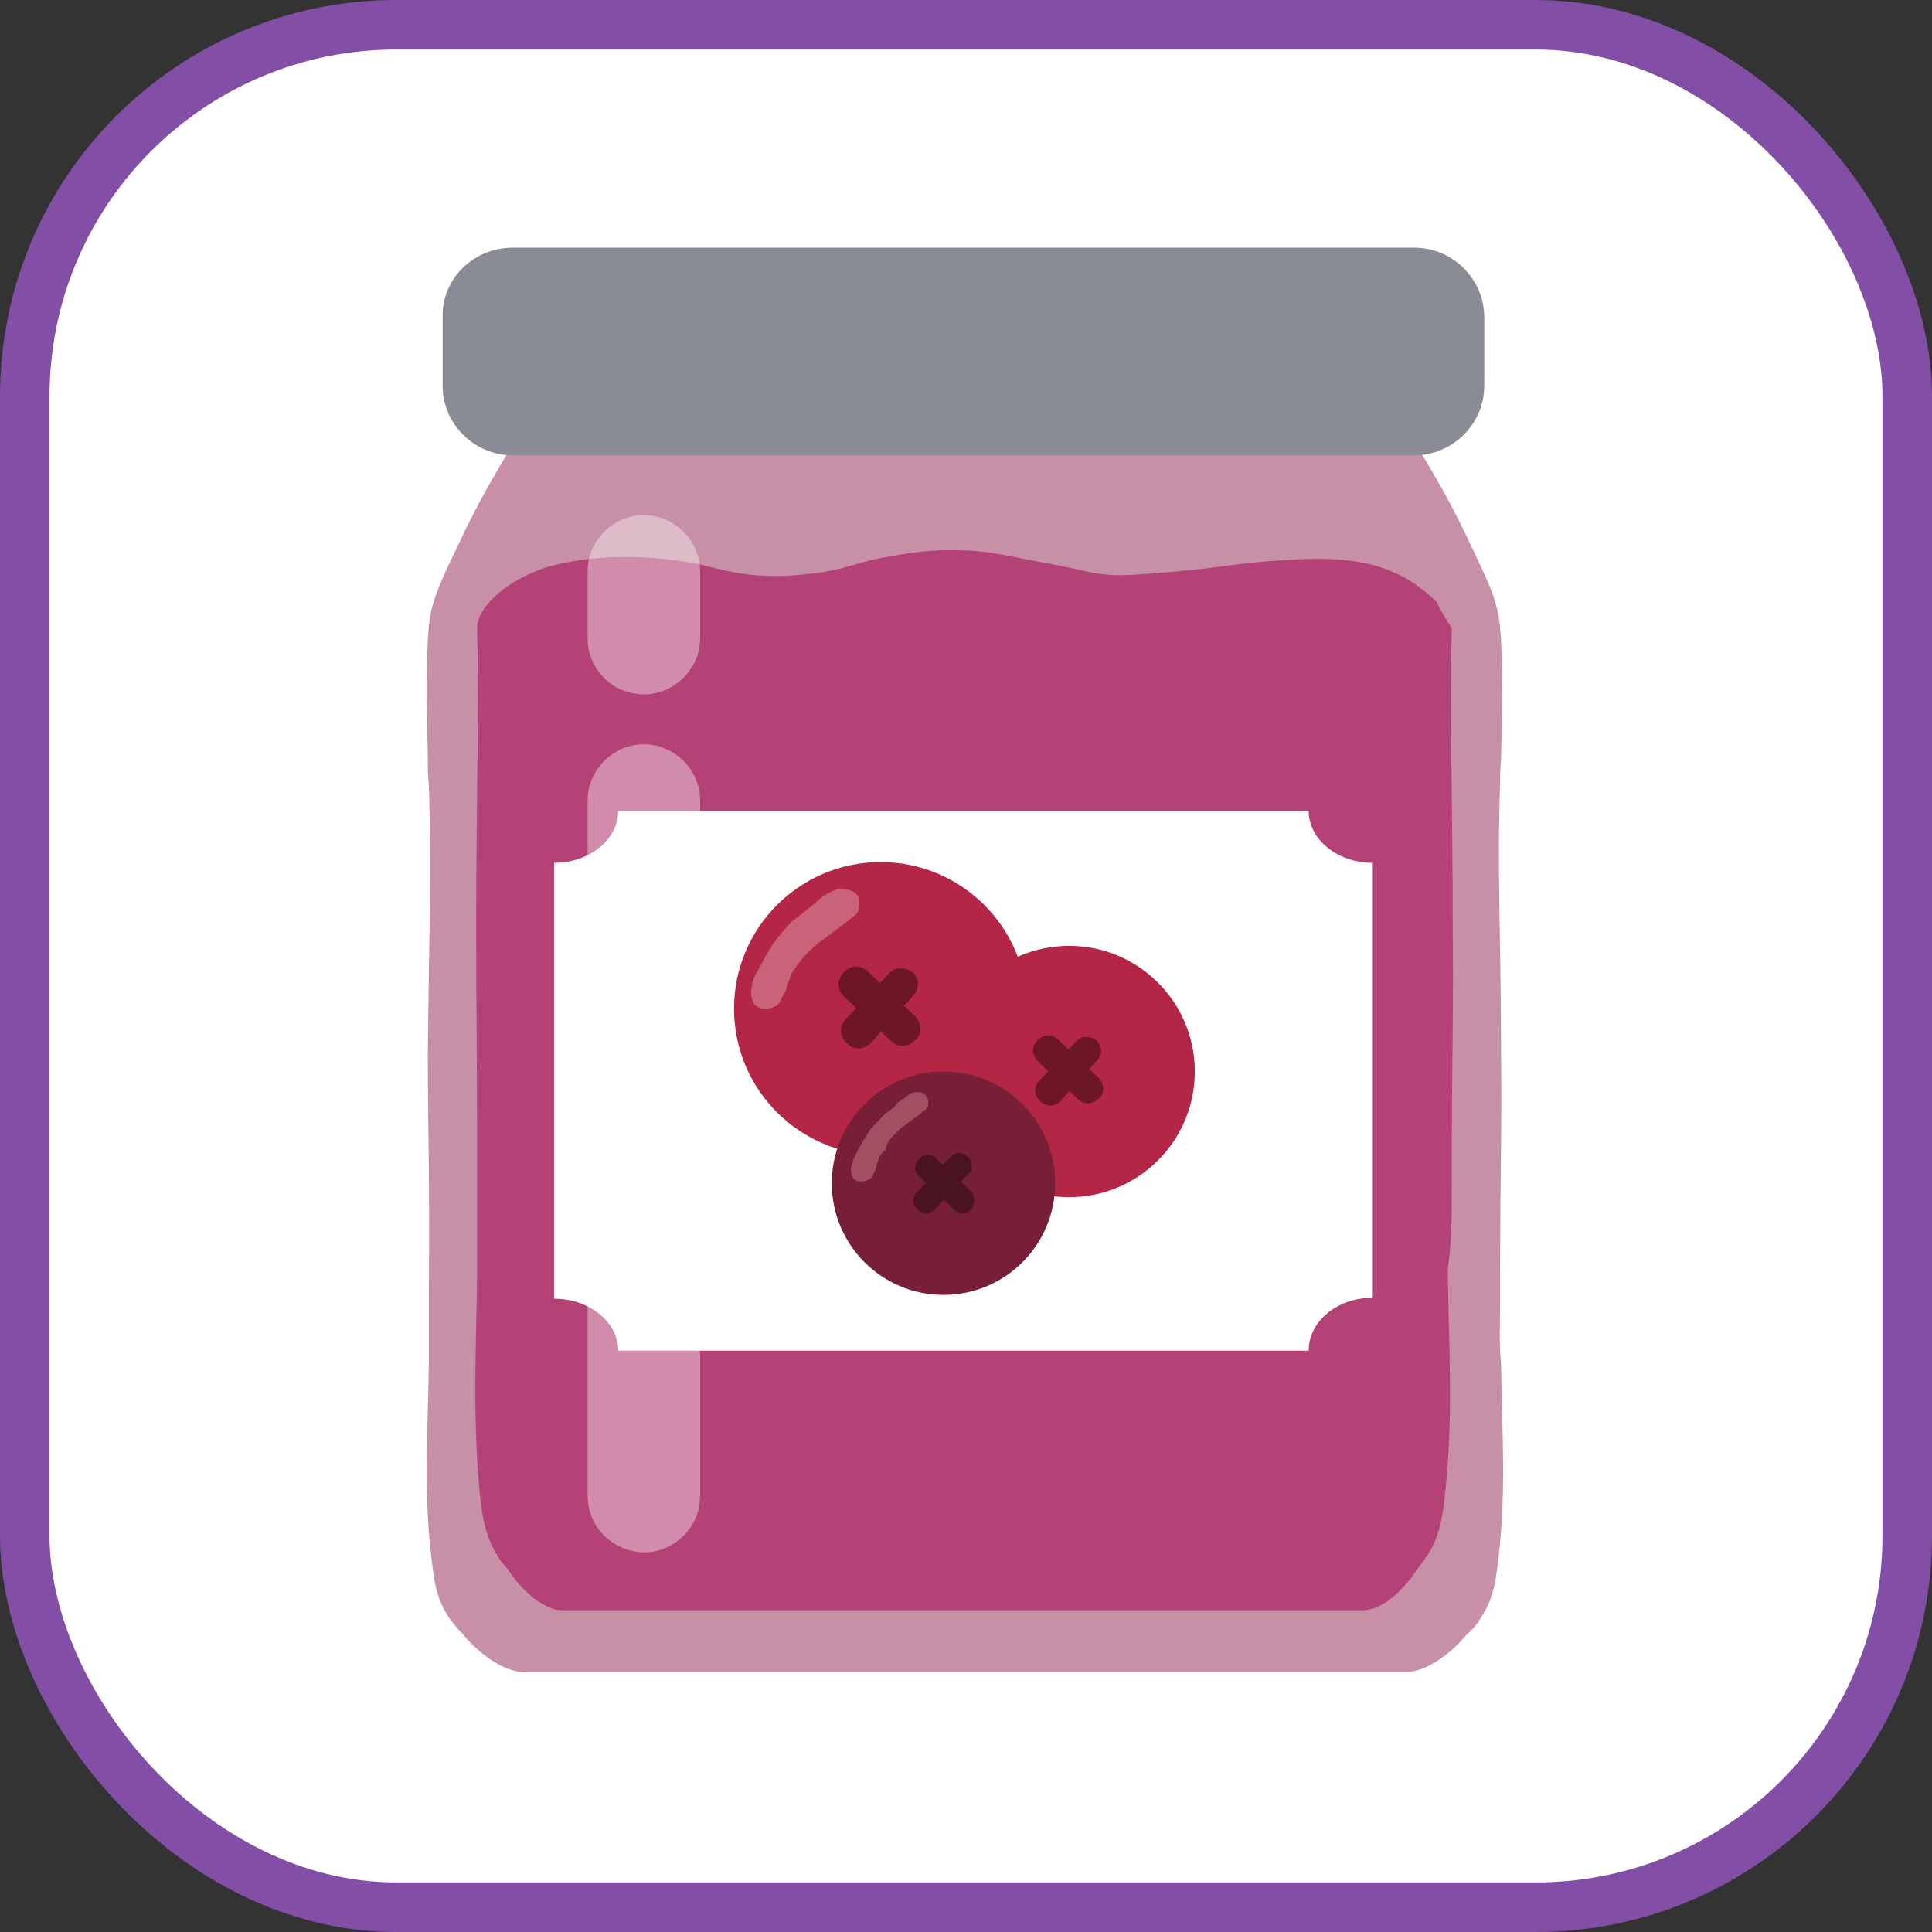 <svg viewBox="0 0 156 156" fill="none" xmlns="http://www.w3.org/2000/svg">
<rect x="0" y="0" width="156" height="156" fill="#333333" stroke="none"/>
<rect x="2" y="2" width="152" height="152" rx="30" fill="white" stroke="#834EA5" stroke-width="4"/>
<path d="M121.121 105.499C121.121 93.081 121.28 92.448 121.201 85.014C121.201 76.076 120.882 70.382 121.121 63.422C121.121 62.71 121.121 62.235 121.201 61.286C121.44 51.953 121.121 50.134 120.882 49.185C120.563 47.761 119.926 46.496 118.732 43.965C116.422 38.982 113.794 35.028 112.997 33.92C109.094 28.7 99.059 26.169 89.741 26.248C85.44 26.248 81.298 26.802 77.873 27.83C74.449 26.802 70.307 26.248 66.006 26.248C56.688 26.169 46.652 28.7 42.75 33.92C41.953 35.028 39.325 38.982 37.015 43.965C35.821 46.417 35.263 47.682 34.865 49.106C34.626 50.134 34.307 51.953 34.546 61.207C34.546 62.156 34.546 62.631 34.626 63.343C34.865 70.303 34.626 76.076 34.546 84.935C34.546 92.369 34.706 93.002 34.626 105.42C34.626 107.001 34.626 108.504 34.626 110.086C34.546 115.939 34.148 120.763 34.944 126.695C35.104 127.961 35.343 129.226 36.219 130.571C36.617 131.124 37.015 131.599 37.413 131.994C38.847 133.735 40.758 134.921 42.112 135C42.272 135 42.75 135 43.387 135H43.546H44.263C44.9 135 45.378 135 45.537 135H110.289C110.448 135 110.926 135 111.563 135H112.28H112.44C113.077 135 113.555 135 113.714 135C115.068 134.921 116.979 133.735 118.413 131.994C118.891 131.599 119.289 131.124 119.608 130.571C120.484 129.226 120.723 127.961 120.882 126.695C121.678 120.763 121.28 115.939 121.201 110.086C121.041 108.583 121.121 107.001 121.121 105.499Z" fill="#C890A7"/>
<path d="M114.192 36.767H41.396C38.289 36.767 35.741 34.237 35.741 31.152V25.616C35.661 22.531 38.21 20 41.396 20H114.192C117.298 20 119.847 22.531 119.847 25.616V31.152C119.847 34.237 117.298 36.767 114.192 36.767Z" fill="#8A8C95"/>
<path d="M117.218 97.431C117.218 83.669 117.378 82.957 117.298 74.732C117.298 64.845 117.059 58.518 117.218 50.767C117.218 50.688 116.263 49.264 116.024 48.631C115.546 48.157 114.749 47.445 113.714 46.812C110.21 44.756 106.307 44.993 101.608 45.389C99.617 45.547 98.98 45.784 94.599 46.179C91.732 46.417 90.696 46.496 89.502 46.417C87.749 46.259 87.59 46.021 84.006 45.389C80.9 44.756 79.307 44.44 77.475 44.44C75.325 44.36 73.652 44.598 71.98 44.914C69.272 45.309 68.794 45.863 66.006 46.259C65.21 46.338 63.776 46.575 61.944 46.496C59.475 46.417 58.121 45.942 56.369 45.547C55.493 45.389 49.918 44.202 44.183 45.784C44.183 45.784 41.714 46.496 39.962 48.157C39.644 48.473 38.449 49.581 38.529 50.846C38.688 58.439 38.449 64.845 38.449 74.653C38.449 82.878 38.529 83.59 38.529 97.352C38.529 99.092 38.529 100.753 38.529 102.493C38.449 108.979 38.13 114.357 38.767 120.843C38.927 122.187 39.086 123.611 39.882 125.113C40.201 125.746 40.599 126.3 40.998 126.695C42.272 128.673 44.024 129.938 45.219 130.017C45.298 130.017 45.776 130.017 46.334 130.017H46.493H47.13C47.688 130.017 48.086 130.017 48.245 130.017H107.183C107.342 130.017 107.741 130.017 108.298 130.017H108.935H109.094C109.652 130.017 110.13 130.017 110.21 130.017C111.484 129.938 113.156 128.673 114.431 126.695C114.829 126.221 115.227 125.667 115.546 125.113C116.342 123.611 116.502 122.187 116.661 120.843C117.378 114.278 116.979 108.979 116.9 102.493C117.139 100.832 117.218 99.092 117.218 97.431Z" fill="#B44276"/>
<path d="M110.847 104.787V69.67C107.979 69.67 105.67 67.772 105.67 65.478H49.918C49.918 67.772 47.608 69.67 44.741 69.67V104.866C47.608 104.866 49.918 106.764 49.918 109.058H105.67C105.67 106.685 107.979 104.787 110.847 104.787Z" fill="white"/>
<path opacity="0.39" d="M47.449 120.763V64.608C47.449 62.156 49.52 60.1 51.989 60.1C54.458 60.1 56.528 62.156 56.528 64.608V120.843C56.528 123.294 54.458 125.351 51.989 125.351C49.44 125.272 47.449 123.294 47.449 120.763Z" fill="white"/>
<path opacity="0.39" d="M47.449 51.558V46.1C47.449 43.649 49.52 41.592 51.989 41.592C54.458 41.592 56.528 43.649 56.528 46.1V51.558C56.528 54.01 54.458 56.066 51.989 56.066C49.44 56.066 47.449 54.01 47.449 51.558Z" fill="white"/>
<path d="M86.329 96.667C91.933 96.667 96.476 92.124 96.476 86.52C96.476 80.915 91.933 76.373 86.329 76.373C80.725 76.373 76.182 80.915 76.182 86.52C76.182 92.124 80.725 96.667 86.329 96.667Z" fill="#B32646"/>
<path d="M88.697 88.718C88.189 89.225 87.513 89.225 87.006 88.718L83.792 85.674C83.285 85.167 83.285 84.49 83.792 83.983C84.3 83.475 84.976 83.475 85.484 83.983L88.697 87.027C89.204 87.534 89.204 88.38 88.697 88.718Z" fill="#6C1626"/>
<path d="M88.528 83.983C89.035 84.49 89.035 85.167 88.528 85.674L85.653 88.887C85.145 89.395 84.469 89.395 83.962 88.887C83.454 88.38 83.454 87.704 83.962 87.196L87.006 83.983C87.344 83.645 88.02 83.645 88.528 83.983Z" fill="#6C1626"/>
<path d="M71.109 93.284C77.647 93.284 82.947 87.984 82.947 81.446C82.947 74.908 77.647 69.608 71.109 69.608C64.571 69.608 59.27 74.908 59.27 81.446C59.27 87.984 64.571 93.284 71.109 93.284Z" fill="#B32646"/>
<path d="M73.871 84.011C73.279 84.603 72.49 84.603 71.898 84.011L68.149 80.46C67.557 79.868 67.557 79.078 68.149 78.487C68.741 77.895 69.53 77.895 70.122 78.487L73.871 82.038C74.463 82.63 74.463 83.616 73.871 84.011Z" fill="#6C1626"/>
<path d="M73.674 78.487C74.266 79.079 74.266 79.868 73.674 80.46L70.32 84.208C69.728 84.8 68.938 84.8 68.346 84.208C67.754 83.617 67.754 82.827 68.346 82.235L71.898 78.487C72.293 78.092 73.082 78.092 73.674 78.487Z" fill="#6C1626"/>
<path d="M66.373 75.922C66.965 75.527 67.952 74.738 68.741 74.146C68.938 73.949 69.333 73.751 69.333 73.357C69.333 73.357 69.53 72.567 69.136 72.173C68.741 71.778 67.952 71.778 67.754 71.778C67.557 71.778 67.162 71.975 66.768 72.173C66.176 72.567 65.979 72.765 65.781 72.962C64.992 73.554 64.598 73.949 64.006 74.343C63.216 75.132 62.822 75.724 62.624 75.922C62.23 76.513 61.835 77.105 61.243 78.289C60.849 78.881 60.651 79.473 60.651 80.262C60.651 80.657 60.849 80.854 60.849 81.052C61.243 81.446 61.638 81.446 61.835 81.446C62.23 81.446 62.624 81.249 62.624 81.249C63.019 81.052 63.019 80.657 63.414 80.065C63.611 79.473 63.611 79.473 63.808 78.881C63.808 78.684 64.006 78.487 64.4 77.895C64.992 77.105 65.584 76.513 66.373 75.922Z" fill="#C8637A"/>
<path d="M76.182 104.559C81.164 104.559 85.202 100.521 85.202 95.539C85.202 90.558 81.164 86.52 76.182 86.52C71.201 86.52 67.163 90.558 67.163 95.539C67.163 100.521 71.201 104.559 76.182 104.559Z" fill="#761F36"/>
<path d="M78.437 97.653C78.014 98.076 77.451 98.076 77.028 97.653L74.209 94.975C73.786 94.552 73.786 93.989 74.209 93.566C74.632 93.143 75.196 93.143 75.618 93.566L78.437 96.244C78.719 96.526 78.719 97.23 78.437 97.653Z" fill="#49131F"/>
<path d="M78.155 93.425C78.578 93.848 78.578 94.412 78.155 94.835L75.478 97.653C75.055 98.076 74.491 98.076 74.068 97.653C73.645 97.23 73.645 96.667 74.068 96.244L76.746 93.425C77.169 93.002 77.732 93.002 78.155 93.425Z" fill="#49131F"/>
<path d="M72.518 91.311C72.941 90.888 73.645 90.466 74.35 89.902C74.491 89.761 74.773 89.62 74.914 89.338C74.914 89.338 75.055 88.775 74.773 88.493C74.491 88.07 73.927 88.211 73.786 88.211C73.645 88.211 73.363 88.352 73.082 88.634C72.659 88.915 72.377 89.056 72.377 89.197C71.813 89.761 71.39 89.902 71.109 90.325C70.545 90.888 70.122 91.311 70.122 91.452C69.84 91.875 69.558 92.298 69.135 93.143C68.854 93.707 68.713 94.13 68.713 94.553C68.713 94.835 68.854 94.975 68.854 95.116C69.135 95.398 69.417 95.398 69.558 95.398C69.84 95.398 70.122 95.257 70.122 95.257C70.404 95.116 70.545 94.835 70.686 94.412C70.827 93.989 70.827 93.848 70.968 93.566C70.968 93.425 71.109 93.143 71.531 92.862C71.531 92.298 71.954 91.875 72.518 91.311Z" fill="#A05062"/>
</svg>
